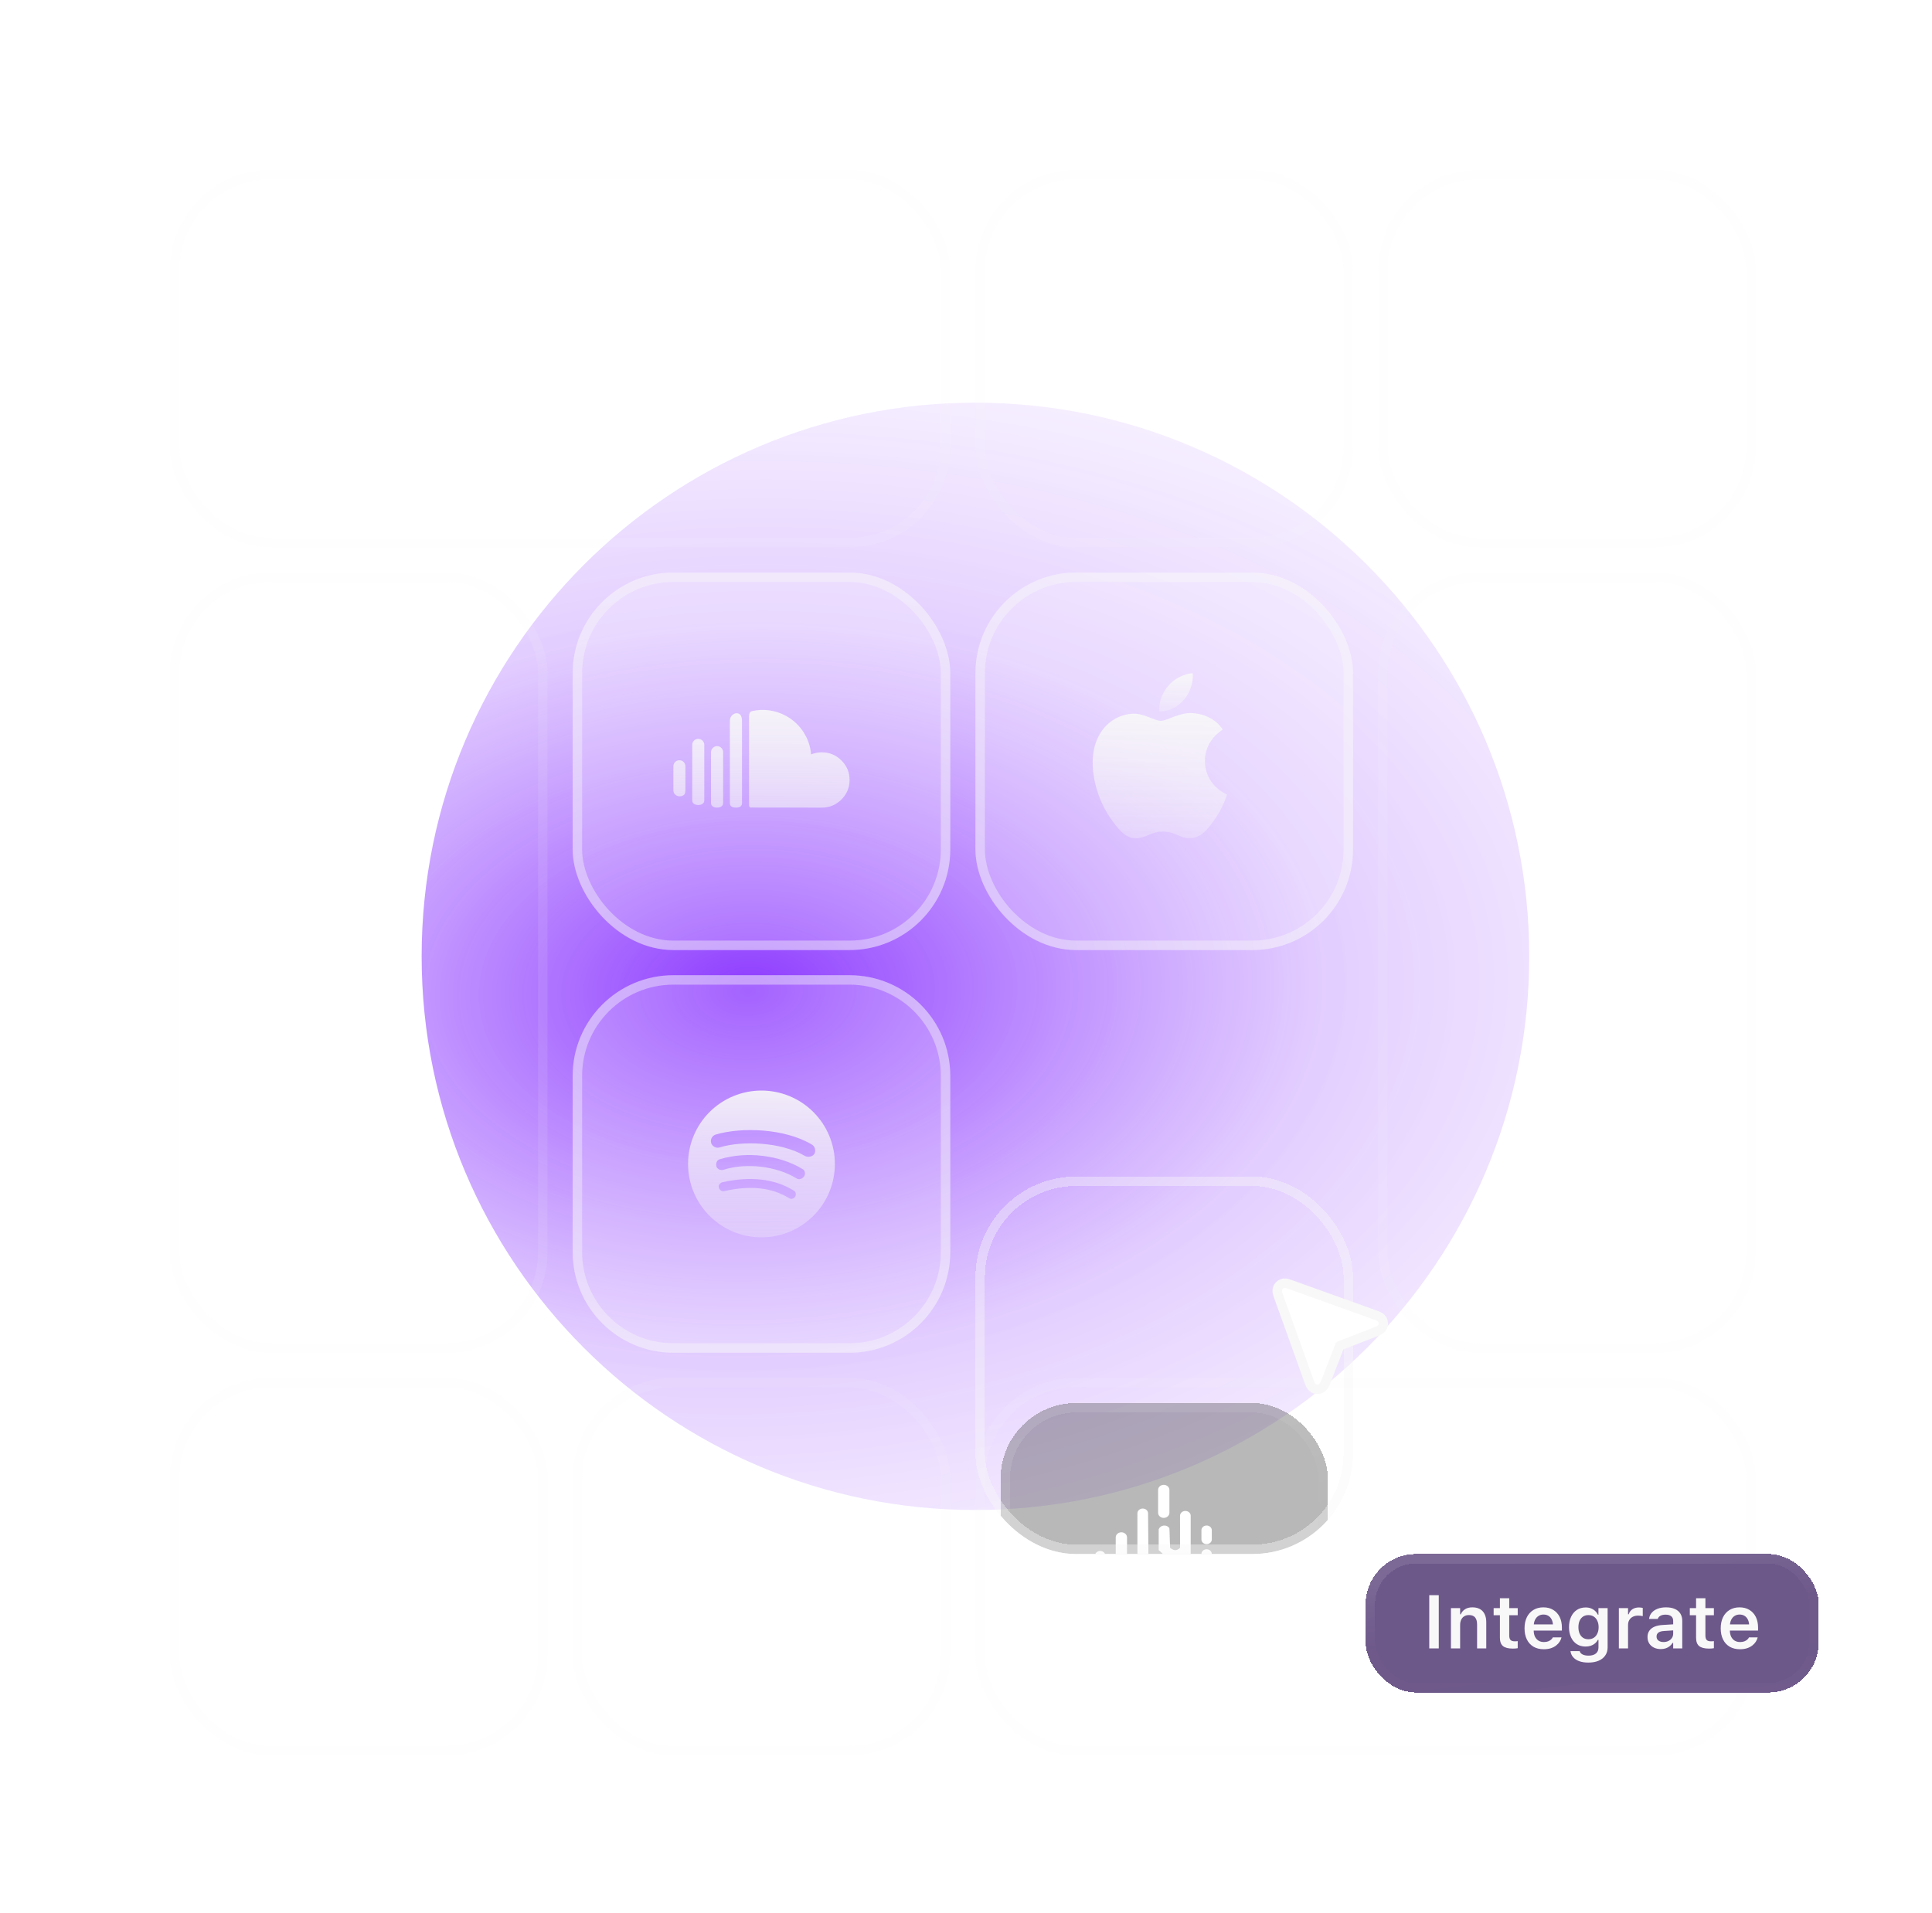 <svg width="307" height="304" viewBox="0 0 307 304" fill="none" xmlns="http://www.w3.org/2000/svg">
<g filter="url(#filter0_f_2101_9712)">
<path d="M243 152C243 200.601 203.601 240 155 240C106.399 240 67 200.601 67 152C67 103.399 106.399 64 155 64C203.601 64 243 103.399 243 152Z" fill="url(#paint0_radial_2101_9712)"/>
</g>
<rect opacity="0.1" x="27.75" y="27.75" width="122.5" height="58.5" rx="15.25" stroke="#F8F8F8" stroke-width="1.5"/>
<rect opacity="0.1" x="155.75" y="27.75" width="58.5" height="58.5" rx="15.25" stroke="#F8F8F8" stroke-width="1.5"/>
<rect opacity="0.1" x="219.75" y="27.75" width="58.5" height="58.5" rx="15.25" stroke="#F8F8F8" stroke-width="1.5"/>
<rect opacity="0.1" x="27.75" y="219.75" width="58.5" height="58.5" rx="15.25" stroke="#F8F8F8" stroke-width="1.5"/>
<rect opacity="0.1" x="91.75" y="219.75" width="58.5" height="58.5" rx="15.25" stroke="#F8F8F8" stroke-width="1.5"/>
<rect opacity="0.1" x="155.75" y="219.75" width="122.5" height="58.5" rx="15.25" stroke="#F8F8F8" stroke-width="1.5"/>
<rect opacity="0.1" x="27.75" y="91.75" width="58.5" height="122.5" rx="15.25" stroke="#F8F8F8" stroke-width="1.5"/>
<rect x="91" y="91" width="60" height="60" rx="16" fill="white" fill-opacity="0.2"/>
<rect x="91.75" y="91.75" width="58.5" height="58.5" rx="15.25" stroke="#F8F8F8" stroke-opacity="0.4" stroke-width="1.5"/>
<g clip-path="url(#clip0_2101_9712)">
<path d="M107 125.576C107 125.923 107.126 126.186 107.378 126.364C107.493 126.449 107.624 126.509 107.762 126.542C107.901 126.574 108.045 126.578 108.186 126.553C108.455 126.501 108.644 126.406 108.753 126.266C108.861 126.128 108.916 125.898 108.916 125.576V121.798C108.918 121.671 108.895 121.544 108.847 121.427C108.798 121.309 108.727 121.202 108.636 121.113C108.547 121.022 108.44 120.951 108.322 120.902C108.205 120.854 108.078 120.831 107.951 120.833C107.826 120.833 107.702 120.857 107.587 120.905C107.472 120.953 107.368 121.024 107.28 121.113C107.189 121.202 107.118 121.309 107.069 121.427C107.021 121.544 106.998 121.671 107 121.798V125.576ZM109.997 127.192C109.997 127.444 110.086 127.633 110.265 127.759C110.442 127.885 110.67 127.948 110.948 127.948C111.235 127.948 111.467 127.885 111.645 127.759C111.824 127.633 111.913 127.444 111.913 127.192V118.383C111.914 118.258 111.889 118.135 111.841 118.019C111.793 117.904 111.722 117.8 111.633 117.712C111.544 117.621 111.437 117.55 111.32 117.502C111.202 117.453 111.075 117.43 110.948 117.432C110.823 117.432 110.7 117.456 110.584 117.504C110.469 117.552 110.365 117.623 110.277 117.712C110.188 117.8 110.117 117.904 110.069 118.02C110.021 118.135 109.997 118.259 109.997 118.384V127.193V127.192ZM112.981 127.609C112.981 127.86 113.072 128.049 113.255 128.175C113.437 128.301 113.672 128.364 113.958 128.364C114.236 128.364 114.464 128.301 114.642 128.175C114.821 128.049 114.91 127.86 114.909 127.609V119.57C114.909 119.301 114.816 119.07 114.629 118.879C114.543 118.787 114.439 118.715 114.324 118.665C114.208 118.616 114.084 118.591 113.958 118.592C113.829 118.59 113.702 118.614 113.583 118.663C113.464 118.713 113.357 118.786 113.268 118.879C113.175 118.968 113.101 119.075 113.052 119.194C113.002 119.313 112.978 119.441 112.981 119.57V127.609ZM115.978 127.648C115.978 128.125 116.299 128.364 116.941 128.364C117.585 128.364 117.906 128.125 117.906 127.648V114.618C117.906 113.889 117.685 113.477 117.241 113.382C116.954 113.312 116.672 113.394 116.394 113.628C116.117 113.862 115.978 114.192 115.978 114.618V127.648ZM119.026 128.026V113.851C119.026 113.398 119.161 113.129 119.43 113.042C121.273 112.6 123.214 112.86 124.876 113.771C126.003 114.379 126.96 115.26 127.658 116.333C128.362 117.403 128.785 118.633 128.889 119.909C129.419 119.684 129.984 119.571 130.583 119.571C131.799 119.571 132.839 120.001 133.704 120.861C134.567 121.721 134.999 122.755 135 123.961C135 125.177 134.568 126.216 133.704 127.076C132.84 127.936 131.804 128.366 130.596 128.365L119.261 128.354C119.186 128.33 119.123 128.278 119.086 128.209C119.051 128.154 119.031 128.091 119.027 128.027L119.026 128.026Z" fill="url(#paint1_linear_2101_9712)"/>
</g>
<rect x="155" y="91" width="60" height="60" rx="16" fill="white" fill-opacity="0.2"/>
<rect x="155.75" y="91.75" width="58.5" height="58.5" rx="15.25" stroke="#F8F8F8" stroke-opacity="0.4" stroke-width="1.5"/>
<path d="M188.158 111.207C189.064 110.075 189.678 108.554 189.516 107C188.19 107.066 186.573 107.874 185.637 109.008C184.796 109.979 184.052 111.563 184.246 113.051C185.733 113.18 187.22 112.308 188.158 111.207Z" fill="url(#paint2_linear_2101_9712)"/>
<path d="M189.5 113.341C187.34 113.212 185.502 114.567 184.471 114.567C183.439 114.567 181.858 113.405 180.149 113.436C177.925 113.468 175.861 114.727 174.732 116.727C172.411 120.728 174.12 126.664 176.377 129.923C177.473 131.535 178.795 133.311 180.536 133.247C182.181 133.182 182.826 132.182 184.825 132.182C186.825 132.182 187.404 133.247 189.145 133.215C190.951 133.182 192.08 131.601 193.176 129.988C194.434 128.149 194.949 126.375 194.981 126.278C194.949 126.245 191.499 124.922 191.467 120.954C191.435 117.632 194.175 116.051 194.305 115.953C192.757 113.664 190.339 113.405 189.5 113.341Z" fill="url(#paint3_linear_2101_9712)"/>
<path d="M91 171C91 162.163 98.163 155 107 155H135C143.837 155 151 162.163 151 171V199C151 207.837 143.837 215 135 215H107C98.163 215 91 207.837 91 199V171Z" fill="white" fill-opacity="0.2"/>
<path d="M107 155.75H135C143.422 155.75 150.25 162.578 150.25 171V199C150.25 207.422 143.422 214.25 135 214.25H107C98.578 214.25 91.75 207.422 91.75 199V171C91.75 162.578 98.578 155.75 107 155.75Z" stroke="#F8F8F8" stroke-opacity="0.4" stroke-width="1.5"/>
<path d="M127.882 183.715C124.149 181.499 117.907 181.265 114.349 182.374C113.765 182.549 113.182 182.199 113.007 181.674C112.832 181.09 113.182 180.507 113.707 180.332C117.849 179.107 124.674 179.34 128.99 181.907C129.515 182.199 129.69 182.899 129.399 183.424C129.107 183.832 128.407 184.007 127.882 183.715ZM127.765 186.982C127.474 187.39 126.949 187.565 126.54 187.274C123.39 185.349 118.607 184.765 114.932 185.932C114.465 186.049 113.94 185.815 113.824 185.349C113.707 184.882 113.94 184.357 114.407 184.24C118.665 182.957 123.915 183.599 127.532 185.815C127.882 185.99 128.057 186.574 127.765 186.982ZM126.365 190.19C126.132 190.54 125.724 190.657 125.374 190.424C122.632 188.732 119.19 188.382 115.107 189.315C114.699 189.432 114.349 189.14 114.232 188.79C114.115 188.382 114.407 188.032 114.757 187.915C119.19 186.924 123.04 187.332 126.074 189.199C126.482 189.374 126.54 189.84 126.365 190.19ZM120.999 173.332C119.467 173.332 117.95 173.634 116.534 174.22C115.119 174.806 113.832 175.666 112.749 176.749C110.561 178.937 109.332 181.905 109.332 184.999C109.332 188.093 110.561 191.06 112.749 193.248C113.832 194.332 115.119 195.191 116.534 195.777C117.95 196.364 119.467 196.665 120.999 196.665C124.093 196.665 127.06 195.436 129.248 193.248C131.436 191.06 132.665 188.093 132.665 184.999C132.665 183.467 132.364 181.95 131.777 180.534C131.191 179.119 130.332 177.832 129.248 176.749C128.165 175.666 126.879 174.806 125.463 174.22C124.048 173.634 122.531 173.332 120.999 173.332Z" fill="url(#paint4_linear_2101_9712)"/>
<g filter="url(#filter1_di_2101_9712)">
<g clip-path="url(#clip1_2101_9712)">
<g filter="url(#filter2_di_2101_9712)">
<rect x="159" y="159" width="52" height="52" rx="12" fill="#F8F8F8" fill-opacity="0.01" shape-rendering="crispEdges"/>
<rect x="159" y="159" width="52" height="52" rx="12" fill="#121212" fill-opacity="0.3" shape-rendering="crispEdges"/>
<rect x="159.75" y="159.75" width="50.5" height="50.5" rx="11.25" stroke="url(#paint5_linear_2101_9712)" stroke-opacity="0.25" stroke-width="1.5" shape-rendering="crispEdges"/>
<path d="M184.925 172C185.421 172 185.823 172.362 185.823 172.808V176.446C185.823 176.892 185.421 177.254 184.925 177.254C184.429 177.254 184.027 176.892 184.027 176.446V172.808C184.027 172.362 184.429 172 184.925 172Z" fill="white"/>
<path d="M179.088 180.352C179.088 179.906 178.686 179.544 178.19 179.544C177.694 179.544 177.292 179.906 177.292 180.352V187.088C177.292 187.534 177.694 187.896 178.19 187.896C178.686 187.896 179.088 187.534 179.088 187.088V180.352Z" fill="white"/>
<path d="M175.646 183.249C175.646 182.839 175.278 182.508 174.823 182.508C174.369 182.508 174 182.839 174 183.249V187.155C174 187.565 174.369 187.896 174.823 187.896C175.278 187.896 175.646 187.565 175.646 187.155V183.249Z" fill="white"/>
<path d="M179.088 190.052C179.088 189.605 178.686 189.244 178.19 189.244C177.694 189.244 177.292 189.605 177.292 190.052V191.13C177.292 191.576 177.694 191.938 178.19 191.938C178.686 191.938 179.088 191.576 179.088 191.13V190.052Z" fill="white"/>
<path d="M188.367 191.264C188.863 191.264 189.265 191.626 189.265 192.073V193.285C189.265 193.731 188.863 194.093 188.367 194.093C187.871 194.093 187.469 193.731 187.469 193.285V192.073C187.469 191.626 187.871 191.264 188.367 191.264Z" fill="white"/>
<path d="M185.823 192.746C185.823 192.3 185.421 191.938 184.925 191.938C184.429 191.938 184.027 192.3 184.027 192.746V197.192C184.027 197.638 184.429 198 184.925 198C185.421 198 185.823 197.638 185.823 197.192V192.746Z" fill="white"/>
<path d="M191.735 182.238C192.189 182.238 192.558 182.57 192.558 182.979V191.197C192.558 191.606 192.189 191.938 191.735 191.938C191.28 191.938 190.911 191.606 190.911 191.197V182.979C190.911 182.57 191.28 182.238 191.735 182.238Z" fill="white"/>
<path d="M188.358 176.149C188.583 176.149 188.798 176.23 188.957 176.372C189.116 176.515 189.205 176.709 189.205 176.911V189.615C189.205 189.817 189.116 190.011 188.957 190.154C188.798 190.297 188.583 190.377 188.358 190.377C188.133 190.377 187.918 190.297 187.759 190.154C187.6 190.011 187.511 189.817 187.511 189.615V185.437L184.121 182.38V179.047C184.195 178.886 184.311 178.745 184.46 178.635C184.577 178.558 184.712 178.507 184.855 178.484C184.997 178.462 185.144 178.469 185.283 178.504C185.509 178.565 185.7 178.702 185.817 178.887C185.817 178.887 185.844 178.939 185.931 182.016C185.931 182.016 186.366 182.38 186.762 182.38C187.157 182.38 187.514 182.016 187.514 182.016L187.511 176.911C187.511 176.709 187.601 176.515 187.76 176.372C187.918 176.229 188.134 176.149 188.358 176.149Z" fill="white"/>
<path d="M182.183 175.991C182.024 175.848 181.809 175.768 181.585 175.768C181.36 175.768 181.145 175.848 180.986 175.991C180.827 176.134 180.738 176.328 180.738 176.53V193.934C180.738 194.137 180.827 194.33 180.986 194.473C181.145 194.616 181.36 194.697 181.585 194.697C181.809 194.697 182.024 194.616 182.183 194.473C182.342 194.33 182.431 194.137 182.431 193.934L182.506 186.575C182.506 186.575 182.836 186.153 183.323 186.182C183.471 186.195 183.613 186.236 183.74 186.304C183.867 186.372 183.976 186.464 184.059 186.575L184.146 189.95C184.146 189.95 184.595 190.421 185.008 190.421C185.421 190.421 185.797 189.95 185.797 189.95L185.834 185.991L182.487 182.984L182.431 176.53C182.431 176.328 182.342 176.134 182.183 175.991Z" fill="white"/>
<path d="M196 184.192C196 183.783 195.631 183.451 195.177 183.451C194.722 183.451 194.354 183.783 194.354 184.192V186.212C194.354 186.622 194.722 186.953 195.177 186.953C195.631 186.953 196 186.622 196 186.212V184.192Z" fill="white"/>
<path d="M191.735 178.466C192.189 178.466 192.558 178.798 192.558 179.207V180.689C192.558 181.098 192.189 181.43 191.735 181.43C191.28 181.43 190.911 181.098 190.911 180.689V179.207C190.911 178.798 191.28 178.466 191.735 178.466Z" fill="white"/>
</g>
</g>
<rect x="155.75" y="155.75" width="58.5" height="58.5" rx="15.25" stroke="#F8F8F8" stroke-opacity="0.4" stroke-width="1.5" shape-rendering="crispEdges"/>
</g>
<rect opacity="0.1" x="219.75" y="91.75" width="58.5" height="122.5" rx="15.25" stroke="#F8F8F8" stroke-width="1.5"/>
<path d="M205.084 204.183C204.896 204.116 204.705 204.047 204.545 204.005C204.392 203.966 204.097 203.9 203.781 204.009C203.419 204.135 203.135 204.419 203.009 204.781C202.9 205.097 202.966 205.392 203.005 205.545C203.047 205.705 203.116 205.896 203.183 206.084L207.957 219.383C208.041 219.617 208.121 219.841 208.201 220.013C208.268 220.159 208.42 220.478 208.751 220.658C209.114 220.855 209.55 220.861 209.917 220.673C210.253 220.502 210.414 220.187 210.485 220.043C210.569 219.873 210.655 219.651 210.745 219.42L212.894 213.894L218.42 211.745C218.651 211.655 218.873 211.569 219.043 211.485C219.187 211.414 219.502 211.253 219.673 210.917C219.861 210.55 219.855 210.114 219.658 209.751C219.478 209.42 219.159 209.268 219.013 209.201C218.841 209.121 218.617 209.041 218.383 208.957L205.084 204.183Z" fill="white" stroke="#F8F8F8" stroke-width="1.5" stroke-linecap="round" stroke-linejoin="round"/>
<g filter="url(#filter3_di_2101_9712)">
<rect x="217" y="215" width="72" height="22" rx="8" fill="#6D588A" style="mix-blend-mode:luminosity" shape-rendering="crispEdges"/>
<rect x="217.75" y="215.75" width="70.5" height="20.5" rx="7.25" stroke="url(#paint6_linear_2101_9712)" stroke-opacity="0.25" stroke-width="1.5" shape-rendering="crispEdges"/>
<path d="M227.113 230V221.545H228.625V230H227.113ZM230.559 230V223.596H232.018V224.58H232.117C232.27 224.232 232.5 223.961 232.809 223.766C233.117 223.57 233.502 223.473 233.963 223.473C234.678 223.473 235.225 223.68 235.604 224.094C235.982 224.508 236.172 225.096 236.172 225.857V230H234.713V226.197C234.713 225.697 234.607 225.322 234.396 225.072C234.189 224.822 233.865 224.697 233.424 224.697C233.135 224.697 232.885 224.762 232.674 224.891C232.463 225.02 232.301 225.201 232.188 225.436C232.074 225.67 232.018 225.947 232.018 226.268V230H230.559ZM240.414 230.029C239.68 230.029 239.15 229.895 238.826 229.625C238.502 229.355 238.34 228.914 238.34 228.301V224.727H237.344V223.596H238.34V222.025H239.822V223.596H241.17V224.727H239.822V227.955C239.822 228.271 239.889 228.504 240.021 228.652C240.158 228.797 240.377 228.869 240.678 228.869C240.783 228.869 240.869 228.867 240.936 228.863C241.006 228.855 241.084 228.848 241.17 228.84V229.965C241.068 229.984 240.951 230 240.818 230.012C240.689 230.023 240.555 230.029 240.414 230.029ZM245.312 230.129C244.676 230.129 244.129 229.994 243.672 229.725C243.219 229.455 242.869 229.072 242.623 228.576C242.377 228.08 242.254 227.492 242.254 226.812V226.807C242.254 226.135 242.375 225.549 242.617 225.049C242.863 224.549 243.211 224.162 243.66 223.889C244.109 223.611 244.637 223.473 245.242 223.473C245.852 223.473 246.375 223.607 246.812 223.877C247.254 224.143 247.594 224.516 247.832 224.996C248.07 225.477 248.189 226.039 248.189 226.684V227.164H242.986V226.186H247.475L246.783 227.1V226.52C246.783 226.094 246.719 225.74 246.59 225.459C246.461 225.178 246.281 224.967 246.051 224.826C245.824 224.686 245.561 224.615 245.26 224.615C244.959 224.615 244.691 224.689 244.457 224.838C244.227 224.982 244.043 225.197 243.906 225.482C243.773 225.764 243.707 226.109 243.707 226.52V227.105C243.707 227.5 243.773 227.838 243.906 228.119C244.039 228.396 244.227 228.611 244.469 228.764C244.715 228.912 245.006 228.986 245.342 228.986C245.604 228.986 245.828 228.949 246.016 228.875C246.207 228.797 246.361 228.705 246.479 228.6C246.596 228.49 246.678 228.387 246.725 228.289L246.742 228.248H248.125L248.113 228.301C248.062 228.508 247.969 228.719 247.832 228.934C247.699 229.145 247.518 229.342 247.287 229.525C247.061 229.705 246.783 229.852 246.455 229.965C246.127 230.074 245.746 230.129 245.312 230.129ZM252.402 232.25C251.84 232.25 251.354 232.176 250.943 232.027C250.537 231.879 250.217 231.668 249.982 231.395C249.748 231.125 249.605 230.811 249.555 230.451L249.561 230.434H251.014L251.025 230.451C251.072 230.654 251.215 230.82 251.453 230.949C251.695 231.082 252.02 231.148 252.426 231.148C252.926 231.148 253.312 231.037 253.586 230.814C253.863 230.592 254.002 230.275 254.002 229.865V228.635H253.902C253.781 228.865 253.623 229.061 253.428 229.221C253.236 229.381 253.016 229.502 252.766 229.584C252.52 229.662 252.248 229.701 251.951 229.701C251.412 229.701 250.945 229.572 250.551 229.314C250.156 229.053 249.852 228.691 249.637 228.23C249.426 227.77 249.32 227.236 249.32 226.631V226.619C249.32 226.002 249.428 225.459 249.643 224.99C249.857 224.521 250.162 224.154 250.557 223.889C250.955 223.623 251.43 223.49 251.98 223.49C252.277 223.49 252.549 223.537 252.795 223.631C253.045 223.725 253.264 223.857 253.451 224.029C253.643 224.201 253.799 224.408 253.92 224.65H253.996V223.596H255.455V229.842C255.455 230.334 255.33 230.76 255.08 231.119C254.834 231.482 254.482 231.762 254.025 231.957C253.568 232.152 253.027 232.25 252.402 232.25ZM252.402 228.541C252.738 228.541 253.027 228.461 253.27 228.301C253.512 228.137 253.697 227.912 253.826 227.627C253.959 227.342 254.025 227.01 254.025 226.631V226.619C254.025 226.24 253.959 225.908 253.826 225.623C253.697 225.334 253.512 225.109 253.27 224.949C253.027 224.785 252.738 224.703 252.402 224.703C252.062 224.703 251.773 224.785 251.535 224.949C251.301 225.109 251.121 225.334 250.996 225.623C250.875 225.908 250.814 226.24 250.814 226.619V226.631C250.814 227.006 250.875 227.338 250.996 227.627C251.121 227.912 251.301 228.137 251.535 228.301C251.773 228.461 252.062 228.541 252.402 228.541ZM257.242 230V223.596H258.701V224.58H258.801C258.91 224.236 259.105 223.969 259.387 223.777C259.672 223.586 260.025 223.49 260.447 223.49C260.557 223.49 260.664 223.498 260.77 223.514C260.879 223.525 260.969 223.541 261.039 223.561V224.867C260.922 224.84 260.803 224.82 260.682 224.809C260.564 224.793 260.441 224.785 260.312 224.785C259.988 224.785 259.705 224.846 259.463 224.967C259.221 225.088 259.033 225.262 258.9 225.488C258.768 225.711 258.701 225.975 258.701 226.279V230H257.242ZM263.898 230.105C263.496 230.105 263.135 230.027 262.814 229.871C262.498 229.715 262.248 229.494 262.064 229.209C261.885 228.92 261.795 228.58 261.795 228.189V228.178C261.795 227.799 261.889 227.473 262.076 227.199C262.264 226.922 262.539 226.705 262.902 226.549C263.266 226.393 263.707 226.301 264.227 226.273L266.594 226.127V227.088L264.432 227.229C264.021 227.252 263.719 227.338 263.523 227.486C263.328 227.635 263.23 227.842 263.23 228.107V228.119C263.23 228.393 263.334 228.605 263.541 228.758C263.752 228.91 264.02 228.986 264.344 228.986C264.637 228.986 264.898 228.928 265.129 228.811C265.359 228.693 265.541 228.535 265.674 228.336C265.807 228.133 265.873 227.904 265.873 227.65V225.623C265.873 225.303 265.771 225.059 265.568 224.891C265.365 224.719 265.064 224.633 264.666 224.633C264.334 224.633 264.062 224.691 263.852 224.809C263.641 224.922 263.498 225.084 263.424 225.295L263.418 225.318H262.041L262.047 225.266C262.094 224.906 262.234 224.592 262.469 224.322C262.703 224.053 263.014 223.844 263.4 223.695C263.787 223.547 264.232 223.473 264.736 223.473C265.291 223.473 265.76 223.559 266.143 223.73C266.525 223.898 266.816 224.145 267.016 224.469C267.215 224.789 267.314 225.174 267.314 225.623V230H265.873V229.121H265.773C265.656 229.324 265.504 229.5 265.316 229.648C265.133 229.797 264.922 229.91 264.684 229.988C264.445 230.066 264.184 230.105 263.898 230.105ZM271.586 230.029C270.852 230.029 270.322 229.895 269.998 229.625C269.674 229.355 269.512 228.914 269.512 228.301V224.727H268.516V223.596H269.512V222.025H270.994V223.596H272.342V224.727H270.994V227.955C270.994 228.271 271.061 228.504 271.193 228.652C271.33 228.797 271.549 228.869 271.85 228.869C271.955 228.869 272.041 228.867 272.107 228.863C272.178 228.855 272.256 228.848 272.342 228.84V229.965C272.24 229.984 272.123 230 271.99 230.012C271.861 230.023 271.727 230.029 271.586 230.029ZM276.484 230.129C275.848 230.129 275.301 229.994 274.844 229.725C274.391 229.455 274.041 229.072 273.795 228.576C273.549 228.08 273.426 227.492 273.426 226.812V226.807C273.426 226.135 273.547 225.549 273.789 225.049C274.035 224.549 274.383 224.162 274.832 223.889C275.281 223.611 275.809 223.473 276.414 223.473C277.023 223.473 277.547 223.607 277.984 223.877C278.426 224.143 278.766 224.516 279.004 224.996C279.242 225.477 279.361 226.039 279.361 226.684V227.164H274.158V226.186H278.646L277.955 227.1V226.52C277.955 226.094 277.891 225.74 277.762 225.459C277.633 225.178 277.453 224.967 277.223 224.826C276.996 224.686 276.732 224.615 276.432 224.615C276.131 224.615 275.863 224.689 275.629 224.838C275.398 224.982 275.215 225.197 275.078 225.482C274.945 225.764 274.879 226.109 274.879 226.52V227.105C274.879 227.5 274.945 227.838 275.078 228.119C275.211 228.396 275.398 228.611 275.641 228.764C275.887 228.912 276.178 228.986 276.514 228.986C276.775 228.986 277 228.949 277.188 228.875C277.379 228.797 277.533 228.705 277.65 228.6C277.768 228.49 277.85 228.387 277.896 228.289L277.914 228.248H279.297L279.285 228.301C279.234 228.508 279.141 228.719 279.004 228.934C278.871 229.145 278.689 229.342 278.459 229.525C278.232 229.705 277.955 229.852 277.627 229.965C277.299 230.074 276.918 230.129 276.484 230.129Z" fill="#F8F8F8"/>
</g>
<defs>
<filter id="filter0_f_2101_9712" x="3" y="0" width="304" height="304" filterUnits="userSpaceOnUse" color-interpolation-filters="sRGB">
<feFlood flood-opacity="0" result="BackgroundImageFix"/>
<feBlend mode="normal" in="SourceGraphic" in2="BackgroundImageFix" result="shape"/>
<feGaussianBlur stdDeviation="32" result="effect1_foregroundBlur_2101_9712"/>
</filter>
<filter id="filter1_di_2101_9712" x="147" y="155" width="76" height="100" filterUnits="userSpaceOnUse" color-interpolation-filters="sRGB">
<feFlood flood-opacity="0" result="BackgroundImageFix"/>
<feColorMatrix in="SourceAlpha" type="matrix" values="0 0 0 0 0 0 0 0 0 0 0 0 0 0 0 0 0 0 127 0" result="hardAlpha"/>
<feMorphology radius="16" operator="erode" in="SourceAlpha" result="effect1_dropShadow_2101_9712"/>
<feOffset dy="32"/>
<feGaussianBlur stdDeviation="12"/>
<feComposite in2="hardAlpha" operator="out"/>
<feColorMatrix type="matrix" values="0 0 0 0 0 0 0 0 0 0 0 0 0 0 0 0 0 0 0.4 0"/>
<feBlend mode="multiply" in2="BackgroundImageFix" result="effect1_dropShadow_2101_9712"/>
<feBlend mode="normal" in="SourceGraphic" in2="effect1_dropShadow_2101_9712" result="shape"/>
<feColorMatrix in="SourceAlpha" type="matrix" values="0 0 0 0 0 0 0 0 0 0 0 0 0 0 0 0 0 0 127 0" result="hardAlpha"/>
<feOffset/>
<feGaussianBlur stdDeviation="4"/>
<feComposite in2="hardAlpha" operator="arithmetic" k2="-1" k3="1"/>
<feColorMatrix type="matrix" values="0 0 0 0 0.973 0 0 0 0 0.973 0 0 0 0 0.973 0 0 0 0.25 0"/>
<feBlend mode="normal" in2="shape" result="effect2_innerShadow_2101_9712"/>
</filter>
<filter id="filter2_di_2101_9712" x="147" y="147" width="76" height="104" filterUnits="userSpaceOnUse" color-interpolation-filters="sRGB">
<feFlood flood-opacity="0" result="BackgroundImageFix"/>
<feColorMatrix in="SourceAlpha" type="matrix" values="0 0 0 0 0 0 0 0 0 0 0 0 0 0 0 0 0 0 127 0" result="hardAlpha"/>
<feMorphology radius="16" operator="erode" in="SourceAlpha" result="effect1_dropShadow_2101_9712"/>
<feOffset dy="32"/>
<feGaussianBlur stdDeviation="12"/>
<feComposite in2="hardAlpha" operator="out"/>
<feColorMatrix type="matrix" values="0 0 0 0 0 0 0 0 0 0 0 0 0 0 0 0 0 0 0.4 0"/>
<feBlend mode="multiply" in2="BackgroundImageFix" result="effect1_dropShadow_2101_9712"/>
<feBlend mode="normal" in="SourceGraphic" in2="effect1_dropShadow_2101_9712" result="shape"/>
<feColorMatrix in="SourceAlpha" type="matrix" values="0 0 0 0 0 0 0 0 0 0 0 0 0 0 0 0 0 0 127 0" result="hardAlpha"/>
<feOffset/>
<feGaussianBlur stdDeviation="4"/>
<feComposite in2="hardAlpha" operator="arithmetic" k2="-1" k3="1"/>
<feColorMatrix type="matrix" values="0 0 0 0 0.973 0 0 0 0 0.973 0 0 0 0 0.973 0 0 0 0.25 0"/>
<feBlend mode="normal" in2="shape" result="effect2_innerShadow_2101_9712"/>
</filter>
<filter id="filter3_di_2101_9712" x="205" y="203" width="96" height="74" filterUnits="userSpaceOnUse" color-interpolation-filters="sRGB">
<feFlood flood-opacity="0" result="BackgroundImageFix"/>
<feColorMatrix in="SourceAlpha" type="matrix" values="0 0 0 0 0 0 0 0 0 0 0 0 0 0 0 0 0 0 127 0" result="hardAlpha"/>
<feMorphology radius="16" operator="erode" in="SourceAlpha" result="effect1_dropShadow_2101_9712"/>
<feOffset dy="32"/>
<feGaussianBlur stdDeviation="12"/>
<feComposite in2="hardAlpha" operator="out"/>
<feColorMatrix type="matrix" values="0 0 0 0 0 0 0 0 0 0 0 0 0 0 0 0 0 0 0.4 0"/>
<feBlend mode="multiply" in2="BackgroundImageFix" result="effect1_dropShadow_2101_9712"/>
<feBlend mode="normal" in="SourceGraphic" in2="effect1_dropShadow_2101_9712" result="shape"/>
<feColorMatrix in="SourceAlpha" type="matrix" values="0 0 0 0 0 0 0 0 0 0 0 0 0 0 0 0 0 0 127 0" result="hardAlpha"/>
<feOffset/>
<feGaussianBlur stdDeviation="4"/>
<feComposite in2="hardAlpha" operator="arithmetic" k2="-1" k3="1"/>
<feColorMatrix type="matrix" values="0 0 0 0 0.973 0 0 0 0 0.973 0 0 0 0 0.973 0 0 0 0.25 0"/>
<feBlend mode="normal" in2="shape" result="effect2_innerShadow_2101_9712"/>
</filter>
<radialGradient id="paint0_radial_2101_9712" cx="0" cy="0" r="1" gradientUnits="userSpaceOnUse" gradientTransform="translate(118.711 157.897) rotate(-2.661) scale(244.305 155.823)">
<stop stop-color="#6B00FF" stop-opacity="0.77"/>
<stop offset="0.377" stop-color="#8E3BFF" stop-opacity="0.25"/>
<stop offset="1" stop-color="white" stop-opacity="0"/>
</radialGradient>
<linearGradient id="paint1_linear_2101_9712" x1="121" y1="112.832" x2="121" y2="140.832" gradientUnits="userSpaceOnUse">
<stop stop-color="#F8F8F8" stop-opacity="0.9"/>
<stop offset="1" stop-color="#F8F8F8" stop-opacity="0.3"/>
</linearGradient>
<linearGradient id="paint2_linear_2101_9712" x1="186.878" y1="107" x2="186.878" y2="113.064" gradientUnits="userSpaceOnUse">
<stop stop-color="#F8F8F8" stop-opacity="0.9"/>
<stop offset="1" stop-color="#F8F8F8" stop-opacity="0.3"/>
</linearGradient>
<linearGradient id="paint3_linear_2101_9712" x1="184.303" y1="113.332" x2="184.303" y2="133.249" gradientUnits="userSpaceOnUse">
<stop stop-color="#F8F8F8" stop-opacity="0.9"/>
<stop offset="1" stop-color="#F8F8F8" stop-opacity="0.3"/>
</linearGradient>
<linearGradient id="paint4_linear_2101_9712" x1="120.999" y1="173.332" x2="120.999" y2="196.665" gradientUnits="userSpaceOnUse">
<stop stop-color="#F8F8F8" stop-opacity="0.9"/>
<stop offset="1" stop-color="#F8F8F8" stop-opacity="0.3"/>
</linearGradient>
<linearGradient id="paint5_linear_2101_9712" x1="185" y1="159" x2="207.621" y2="216.102" gradientUnits="userSpaceOnUse">
<stop stop-color="white" stop-opacity="0.4"/>
<stop offset="0.4" stop-color="white" stop-opacity="0.01"/>
<stop offset="0.6" stop-color="white" stop-opacity="0.01"/>
<stop offset="1" stop-color="white" stop-opacity="0.1"/>
</linearGradient>
<linearGradient id="paint6_linear_2101_9712" x1="253" y1="215" x2="256.334" y2="242.546" gradientUnits="userSpaceOnUse">
<stop stop-color="white" stop-opacity="0.4"/>
<stop offset="0.4" stop-color="white" stop-opacity="0.01"/>
<stop offset="0.6" stop-color="white" stop-opacity="0.01"/>
<stop offset="1" stop-color="white" stop-opacity="0.1"/>
</linearGradient>
<clipPath id="clip0_2101_9712">
<rect width="28" height="28" fill="white" transform="translate(107 107)"/>
</clipPath>
<clipPath id="clip1_2101_9712">
<rect x="155" y="155" width="60" height="60" rx="16" fill="white"/>
</clipPath>
</defs>
</svg>
